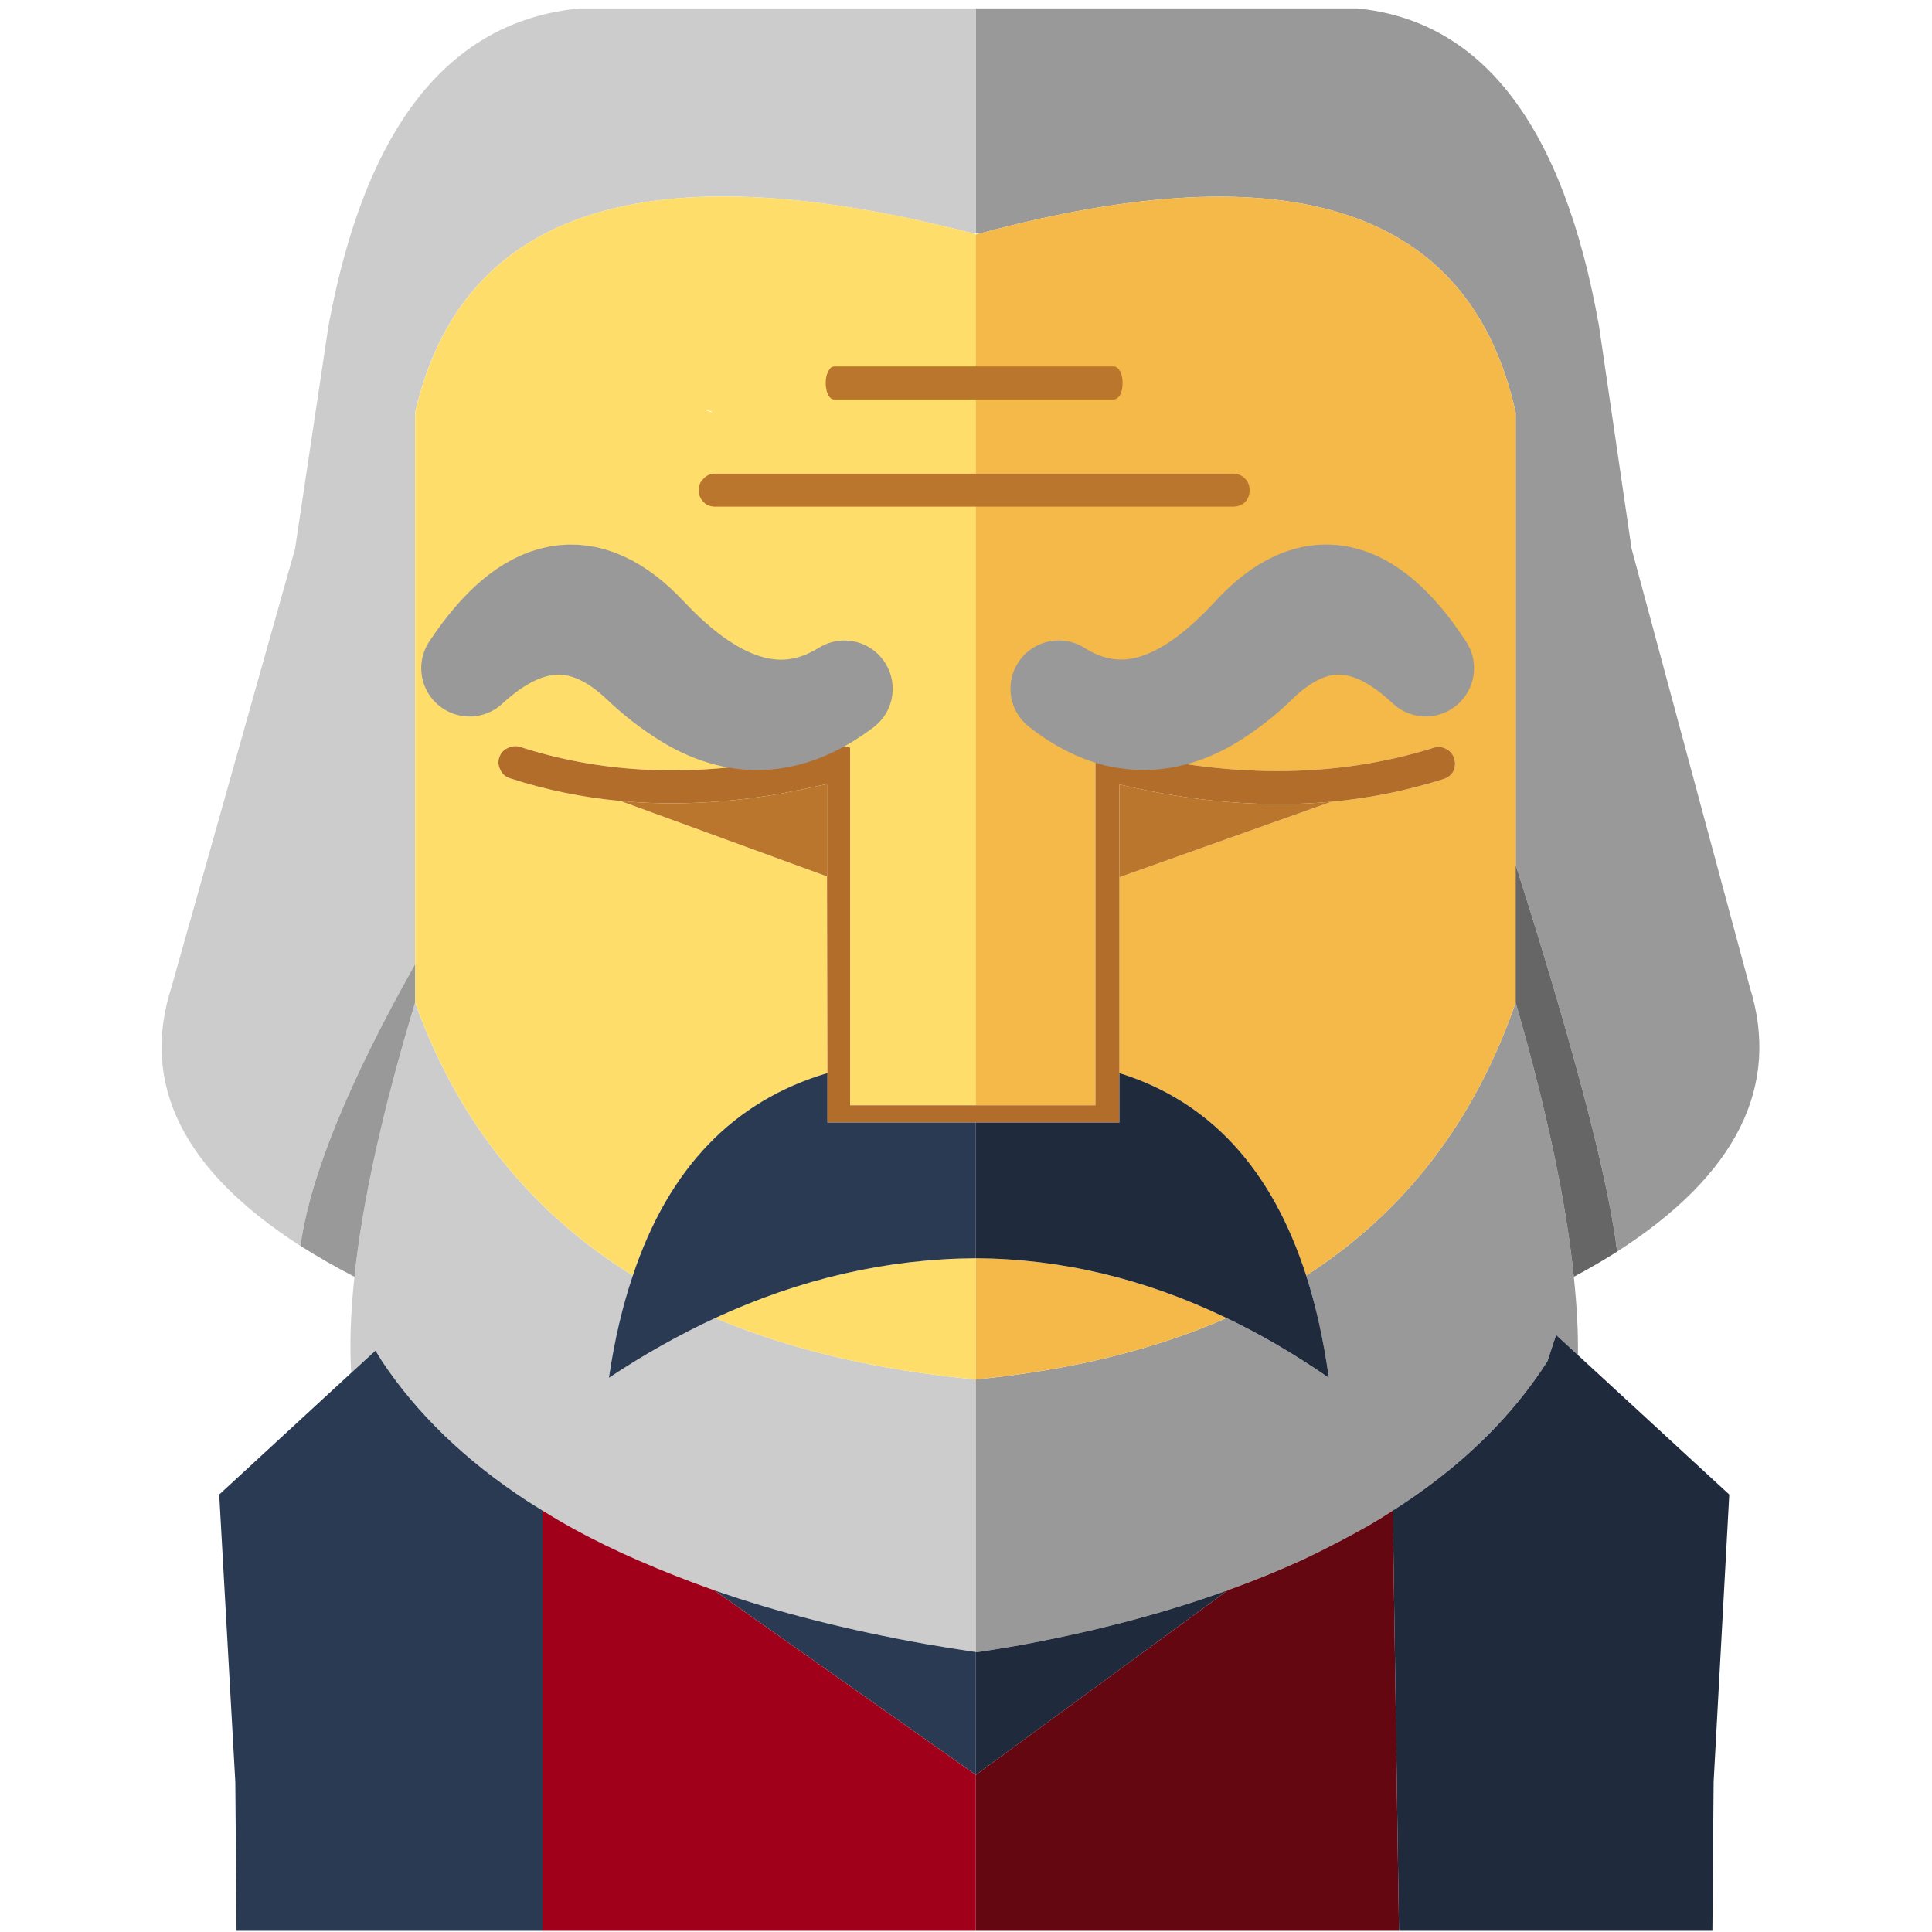 <?xml version="1.0" encoding="utf-8"?>
<!-- Generator: Adobe Illustrator 16.0.0, SVG Export Plug-In . SVG Version: 6.00 Build 0)  -->
<!DOCTYPE svg PUBLIC "-//W3C//DTD SVG 1.1//EN" "http://www.w3.org/Graphics/SVG/1.1/DTD/svg11.dtd">
<svg version="1.1" id="Selected_Items" xmlns="http://www.w3.org/2000/svg" xmlns:xlink="http://www.w3.org/1999/xlink" x="0px"
	 y="0px" width="60px" height="60px" viewBox="0 0 60 60" enable-background="new 0 0 60 60" xml:space="preserve">
<g>
	<g>
		<path fill-rule="evenodd" clip-rule="evenodd" fill="#CCCCCC" d="M12.891,31.137c1.323,3.68,3.577,6.505,6.761,8.478
			c-0.324,0.956-0.572,2.015-0.743,3.176c1.093-0.726,2.194-1.345,3.304-1.857c2.322,0.982,5.02,1.618,8.093,1.908v8.465
			c-0.521-0.077-1.028-0.157-1.523-0.243c-2.45-0.436-4.653-0.994-6.608-1.678c-0.82-0.29-1.601-0.598-2.343-0.922
			c-0.709-0.308-1.375-0.632-1.998-0.973c-0.341-0.188-0.67-0.381-0.986-0.577c-0.163-0.103-0.325-0.205-0.487-0.307
			c-1.904-1.247-3.402-2.689-4.495-4.329c-0.068-0.11-0.137-0.222-0.205-0.333l-0.755,0.692c-0.051-0.88-0.017-1.874,0.102-2.984
			C11.256,37.313,11.883,34.475,12.891,31.137z M12.891,29.946c-2.075,3.679-3.261,6.595-3.56,8.747
			c-3.654-2.348-4.986-5.037-3.996-8.068l3.829-13.587l1.037-6.915c1.144-6.198,3.748-9.485,7.812-9.861h12.293v6.992l-0.115-0.013
			c-10.082-2.604-15.849-0.747-17.3,5.57V29.946z M37.632,21.775c-0.794,0.478-1.588,0.688-2.382,0.627
			c-0.196-0.017-0.393-0.047-0.589-0.09c-0.598-0.153-1.191-0.461-1.78-0.922c0.581,0.367,1.179,0.563,1.793,0.589
			c1.323,0.06,2.706-0.696,4.149-2.266c1.861-2.032,3.68-1.687,5.455,1.037c-1.784-1.682-3.505-1.729-5.161-0.141
			C38.665,21.054,38.17,21.442,37.632,21.775z M23.891,21.967c0.794,0.085,1.571-0.106,2.331-0.576
			c-0.803,0.606-1.605,0.943-2.408,1.012c-0.811,0.068-1.626-0.141-2.446-0.627c-0.546-0.333-1.05-0.721-1.511-1.166
			c-1.69-1.588-3.449-1.541-5.276,0.141c1.81-2.724,3.667-3.069,5.57-1.037C21.441,21.088,22.688,21.839,23.891,21.967z"/>
		<path fill-rule="evenodd" clip-rule="evenodd" fill="#FFDD6B" d="M30.307,34.325h-3.905V23.223
			c-0.009-0.009-0.017-0.013-0.026-0.013c-0.102-0.042-0.205-0.047-0.307-0.013c-0.691,0.179-1.375,0.329-2.049,0.448
			c-2.817,0.487-5.438,0.337-7.862-0.448c-0.137-0.042-0.269-0.03-0.397,0.039c-0.128,0.06-0.213,0.158-0.256,0.294
			c-0.043,0.128-0.03,0.256,0.039,0.384c0.06,0.128,0.158,0.213,0.294,0.256c1.101,0.359,2.245,0.594,3.432,0.705l6.416,2.343
			c0,0.06,0,0.12,0,0.179l0.013,5.929c-2.919,0.862-4.935,2.958-6.044,6.288c-3.184-1.973-5.438-4.798-6.761-8.478v-1.191V12.811
			c1.451-6.317,7.218-8.174,17.3-5.57c0.043,0.008,0.081,0.021,0.115,0.038V34.325z M23.891,21.967
			c-1.204-0.128-2.45-0.879-3.739-2.253c-1.904-2.032-3.761-1.687-5.57,1.037c1.827-1.682,3.585-1.729,5.276-0.141
			c0.461,0.444,0.965,0.833,1.511,1.166c0.819,0.487,1.635,0.696,2.446,0.627c0.802-0.068,1.605-0.406,2.408-1.012
			C25.462,21.861,24.685,22.053,23.891,21.967z M22.099,12.773c-0.231-0.06-0.227-0.047,0.013,0.038
			C22.094,12.803,22.09,12.79,22.099,12.773z M22.214,40.933c2.638-1.221,5.335-1.84,8.093-1.856v3.765
			C27.234,42.551,24.536,41.915,22.214,40.933z"/>
		<path fill-rule="evenodd" clip-rule="evenodd" fill="#999999" d="M48.876,39.652c0.094,0.88,0.137,1.69,0.128,2.434l-0.679-0.628
			l-0.27,0.819c-0.896,1.4-2.078,2.655-3.547,3.766c-0.393,0.299-0.811,0.589-1.255,0.87c-0.222,0.146-0.448,0.286-0.679,0.423
			c-0.657,0.376-1.354,0.738-2.087,1.089c-0.743,0.341-1.528,0.661-2.356,0.96c-1.93,0.7-4.072,1.268-6.429,1.703
			c-0.436,0.077-0.88,0.149-1.332,0.218c-0.018,0-0.038,0-0.064,0v-8.465c2.954-0.29,5.55-0.926,7.786-1.908
			c1.067,0.513,2.126,1.132,3.176,1.857c-0.162-1.161-0.396-2.22-0.704-3.176c3.065-1.973,5.233-4.798,6.506-8.478
			C48.035,34.475,48.637,37.313,48.876,39.652z M50.221,38.871c-0.248-2.065-1.157-5.626-2.729-10.68
			c-0.136-0.435-0.277-0.879-0.422-1.332V12.811c-1.4-6.317-6.949-8.17-16.648-5.558h-0.006h-0.109V0.261H42.14
			c3.91,0.376,6.416,3.663,7.518,9.861l1.012,6.915l3.662,13.587C55.313,33.731,53.942,36.48,50.221,38.871z M9.331,38.692
			c0.299-2.151,1.485-5.067,3.56-8.747v1.191c-1.008,3.338-1.635,6.177-1.883,8.516C10.402,39.337,9.843,39.017,9.331,38.692z"/>
		<path fill-rule="evenodd" clip-rule="evenodd" fill="#F5B949" d="M30.416,7.253h0.006c9.699-2.612,15.248-0.76,16.648,5.558
			v14.048v4.277c-1.272,3.68-3.44,6.505-6.506,8.478c-1.067-3.321-3.001-5.417-5.801-6.288v-6.083l6.582-2.343
			c1.195-0.111,2.356-0.346,3.483-0.704c0.137-0.043,0.239-0.124,0.308-0.244c0.06-0.128,0.068-0.26,0.025-0.396
			c-0.043-0.137-0.124-0.235-0.243-0.295c-0.128-0.068-0.261-0.081-0.397-0.038c-3.082,0.964-6.463,0.964-10.143,0
			c-0.102-0.034-0.2-0.03-0.294,0.013c-0.025,0-0.047,0.008-0.064,0.025v11.064h-3.714V7.279h0.026
			C30.356,7.263,30.385,7.254,30.416,7.253z M37.632,21.775c0.538-0.333,1.033-0.721,1.485-1.166
			c1.656-1.588,3.377-1.541,5.161,0.141c-1.775-2.724-3.594-3.069-5.455-1.037c-1.443,1.57-2.826,2.326-4.149,2.266
			c-0.614-0.025-1.212-0.222-1.793-0.589c0.589,0.461,1.183,0.769,1.78,0.922c0.196,0.043,0.393,0.073,0.589,0.09
			C36.044,22.463,36.838,22.253,37.632,21.775z M30.307,39.076c2.655,0.017,5.251,0.636,7.786,1.856
			c-2.236,0.982-4.832,1.618-7.786,1.908V39.076z"/>
		<path fill-rule="evenodd" clip-rule="evenodd" fill="#666666" d="M50.221,38.871c-0.419,0.265-0.867,0.525-1.345,0.781
			c-0.239-2.339-0.841-5.178-1.806-8.516v-4.277c0.145,0.452,0.286,0.896,0.422,1.332C49.063,33.245,49.973,36.806,50.221,38.871z"
			/>
		<path fill-rule="evenodd" clip-rule="evenodd" fill="#B26D2A" d="M41.346,24.9c-2.083,0.188-4.277,0.009-6.582-0.538v2.881v6.083
			v1.512c0,0.008,0,0.017,0,0.025h-4.457h-4.61c0-0.009,0-0.018,0-0.025v-1.512l-0.013-5.929c0-0.06,0-0.119,0-0.179
			c0-0.956,0-1.912,0-2.869c-0.503,0.111-0.999,0.214-1.485,0.308c-1.716,0.291-3.359,0.363-4.93,0.218
			c-1.187-0.111-2.331-0.346-3.432-0.705c-0.137-0.042-0.235-0.128-0.294-0.256c-0.068-0.128-0.082-0.256-0.039-0.384
			c0.042-0.137,0.128-0.235,0.256-0.294c0.128-0.068,0.261-0.081,0.397-0.039c2.424,0.785,5.045,0.935,7.862,0.448
			c0.675-0.12,1.358-0.269,2.049-0.448c0.103-0.034,0.205-0.03,0.307,0.013c0.009,0,0.017,0.004,0.026,0.013v11.103h3.905h3.714
			V23.261c0.018-0.017,0.039-0.025,0.064-0.025c0.094-0.043,0.192-0.047,0.294-0.013c3.68,0.964,7.061,0.964,10.143,0
			c0.137-0.043,0.27-0.03,0.397,0.038c0.119,0.06,0.2,0.158,0.243,0.295c0.043,0.136,0.034,0.269-0.025,0.396
			c-0.068,0.12-0.171,0.201-0.308,0.244C43.702,24.554,42.541,24.789,41.346,24.9z"/>
		<path fill-rule="evenodd" clip-rule="evenodd" fill="#1F2B3D" d="M43.446,59.963l-0.192-13.05c0.444-0.281,0.862-0.571,1.255-0.87
			c1.469-1.11,2.65-2.365,3.547-3.766l0.27-0.819l0.679,0.628l4.699,4.328l-0.486,8.926l-0.038,4.623H43.446z M30.307,39.076v-4.213
			h4.457c0-0.009,0-0.018,0-0.025v-1.512c2.8,0.871,4.733,2.967,5.801,6.288c0.308,0.956,0.542,2.015,0.704,3.176
			c-1.05-0.726-2.108-1.345-3.176-1.857C35.558,39.712,32.962,39.093,30.307,39.076z M38.132,49.385l-7.825,5.737v-3.816
			c0.026,0,0.047,0,0.064,0c0.452-0.068,0.896-0.141,1.332-0.218C34.06,50.652,36.202,50.085,38.132,49.385z"/>
		<path fill-rule="evenodd" clip-rule="evenodd" fill="#BA762C" d="M34.764,27.243v-2.881c2.305,0.547,4.499,0.726,6.582,0.538
			L34.764,27.243z M19.269,24.875c1.571,0.145,3.214,0.073,4.93-0.218c0.486-0.094,0.982-0.196,1.485-0.308c0,0.957,0,1.913,0,2.869
			L19.269,24.875z"/>
		<path fill-rule="evenodd" clip-rule="evenodd" fill="#2B3A53" d="M16.848,46.913v13.05H7.346L7.308,55.34l-0.5-8.926l4.098-3.777
			l0.755-0.692c0.068,0.111,0.137,0.223,0.205,0.333c1.093,1.64,2.591,3.082,4.495,4.329C16.523,46.708,16.686,46.811,16.848,46.913
			z M30.307,34.863v4.213c-2.757,0.017-5.455,0.636-8.093,1.856c-1.11,0.513-2.211,1.132-3.304,1.857
			c0.171-1.161,0.418-2.22,0.743-3.176c1.11-3.33,3.125-5.426,6.044-6.288v1.512c0,0.008,0,0.017,0,0.025H30.307z M30.307,55.122
			l-8.131-5.737c1.955,0.684,4.158,1.242,6.608,1.678c0.495,0.086,1.003,0.166,1.523,0.243V55.122z"/>
		<path fill-rule="evenodd" clip-rule="evenodd" fill="#A1001A" d="M22.175,49.385l8.131,5.737v4.841H16.848v-13.05
			c0.316,0.196,0.645,0.389,0.986,0.577c0.624,0.341,1.289,0.665,1.998,0.973C20.575,48.787,21.355,49.095,22.175,49.385z"/>
		<path fill-rule="evenodd" clip-rule="evenodd" fill="#650711" d="M43.254,46.913l0.192,13.05h-13.14v-4.841l7.825-5.737
			c0.828-0.299,1.613-0.619,2.356-0.96c0.733-0.351,1.43-0.713,2.087-1.089C42.806,47.199,43.032,47.059,43.254,46.913z"/>
		
			<path fill-rule="evenodd" clip-rule="evenodd" fill="none" stroke="#999999" stroke-width="3" stroke-linecap="round" stroke-linejoin="round" stroke-miterlimit="3" d="
			M37.632,21.775c-0.794,0.478-1.588,0.688-2.382,0.627c-0.196-0.017-0.393-0.047-0.589-0.09c-0.598-0.153-1.191-0.461-1.78-0.922
			c0.581,0.367,1.179,0.563,1.793,0.589c1.323,0.06,2.706-0.696,4.149-2.266c1.861-2.032,3.68-1.687,5.455,1.037
			c-1.784-1.682-3.505-1.729-5.161-0.141C38.665,21.054,38.17,21.442,37.632,21.775z M23.891,21.967
			c-1.204-0.128-2.45-0.879-3.739-2.253c-1.904-2.032-3.761-1.687-5.57,1.037c1.827-1.682,3.585-1.729,5.276-0.141
			c0.461,0.444,0.965,0.833,1.511,1.166c0.819,0.487,1.635,0.696,2.446,0.627c0.802-0.068,1.605-0.406,2.408-1.012
			C25.462,21.861,24.685,22.053,23.891,21.967z"/>
	</g>
	<g>
		<path fill-rule="evenodd" clip-rule="evenodd" fill="#BA762C" d="M38.667,15.594c-0.103,0.094-0.226,0.141-0.371,0.141H22.21
			c-0.145,0-0.265-0.047-0.358-0.141c-0.103-0.103-0.154-0.226-0.154-0.372c0-0.145,0.051-0.265,0.154-0.358
			c0.094-0.103,0.213-0.154,0.358-0.154h16.085c0.146,0,0.269,0.051,0.371,0.154c0.094,0.094,0.141,0.213,0.141,0.358
			C38.808,15.368,38.761,15.492,38.667,15.594z"/>
	</g>
	<g>
		<path fill-rule="evenodd" clip-rule="evenodd" fill="#BA762C" d="M34.582,11.381c0.077,0,0.145,0.051,0.205,0.154
			c0.051,0.094,0.076,0.213,0.076,0.358s-0.025,0.269-0.076,0.372c-0.061,0.094-0.128,0.141-0.205,0.141h-8.67
			c-0.077,0-0.141-0.047-0.192-0.141c-0.051-0.103-0.077-0.227-0.077-0.372s0.026-0.265,0.077-0.358
			c0.051-0.103,0.115-0.154,0.192-0.154H34.582z"/>
	</g>
</g>
</svg>
